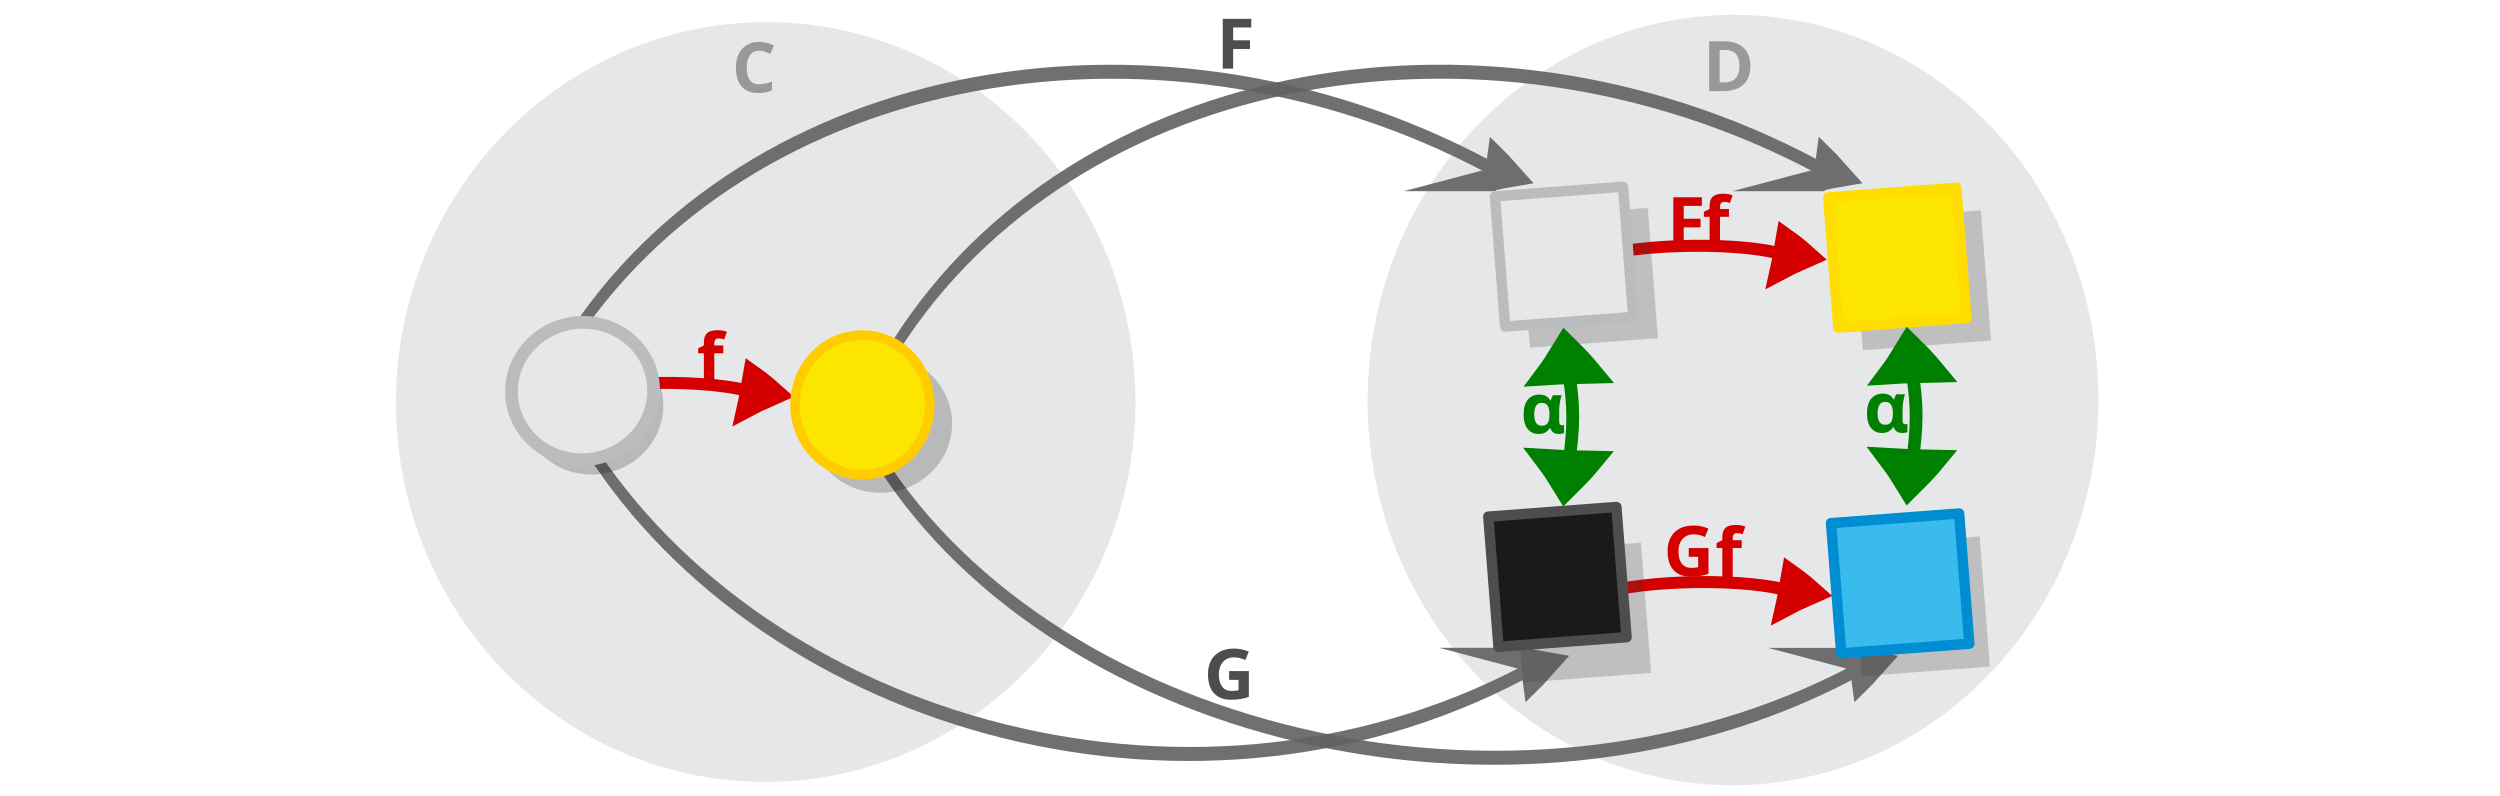 <?xml version="1.0" encoding="UTF-8" standalone="no"?>
<svg
   viewBox="0 0 595.3 189.5"
   version="1.1"
   id="svg15613"
   sodipodi:docname="natural_isomorphism.svg"
   inkscape:version="1.2.2 (b0a8486541, 2022-12-01)"
   xmlns:inkscape="http://www.inkscape.org/namespaces/inkscape"
   xmlns:sodipodi="http://sodipodi.sourceforge.net/DTD/sodipodi-0.dtd"
   xmlns="http://www.w3.org/2000/svg"
   xmlns:svg="http://www.w3.org/2000/svg"
   xmlns:rdf="http://www.w3.org/1999/02/22-rdf-syntax-ns#"
   xmlns:cc="http://creativecommons.org/ns#"
   xmlns:dc="http://purl.org/dc/elements/1.1/">
  <defs
     id="defs15617" />
  <sodipodi:namedview
     pagecolor="#ffffff"
     bordercolor="#666666"
     borderopacity="1"
     objecttolerance="10"
     gridtolerance="10"
     guidetolerance="10"
     inkscape:pageopacity="0"
     inkscape:pageshadow="2"
     inkscape:window-width="1080"
     inkscape:window-height="1853"
     id="namedview15615"
     showgrid="false"
     inkscape:zoom="2.1938952"
     inkscape:cx="387.89455"
     inkscape:cy="64.497154"
     inkscape:window-x="0"
     inkscape:window-y="0"
     inkscape:window-maximized="1"
     inkscape:current-layer="svg15613"
     inkscape:showpageshadow="2"
     inkscape:pagecheckerboard="0"
     inkscape:deskcolor="#d1d1d1" />
  <g
     id="g42748"
     transform="matrix(1.312,-0.098,0.099,1.266,-243.504,-1.917)" />
  <ellipse
     style="fill:#e6e7e8;stroke:#bbbcbe;stroke-width:0;stroke-miterlimit:10;stroke-dasharray:none;stroke-opacity:1"
     id="circle15601-9-4-4"
     cy="109.875"
     cx="174.831"
     transform="matrix(0.997,-0.079,0.073,0.997,0,0)"
     rx="88.063"
     ry="90.472" />
  <g
     id="g42748-8"
     transform="matrix(1.312,-0.098,0.099,1.266,66.596,-21.138)" />
  <ellipse
     style="fill:#e6e7e8;stroke:#bbbcbe;stroke-width:0;stroke-miterlimit:10;stroke-dasharray:none;stroke-opacity:1"
     id="circle15601-9-4-4-1"
     cy="128.427"
     cx="404.764"
     transform="matrix(0.997,-0.081,0.071,0.997,0,0)"
     rx="87.032"
     ry="91.736" />
  <g
     transform="matrix(0.185,-0.017,0.031,0.322,375.333,-22.788)"
     style="display:inline;opacity:0.91;fill:#dddddd;stroke:#626262;stroke-width:10.935;stroke-miterlimit:10;stroke-dasharray:none;stroke-opacity:1"
     id="g16254-4">
    <path
       style="stroke:#626262;stroke-width:16.806;stroke-miterlimit:10;stroke-dasharray:none;stroke-opacity:1"
       inkscape:connector-curvature="0"
       id="path1478-7-9-0-19-0-7-4-6"
       d="m 276.61,218.335 c 10.127,-0.982 20.587,-1.61 31.274,-2.053 -7.219,-5.699 -14.954,-11.314 -23.208,-16.849 -2.783,6.608 -4.474,11.882 -8.066,18.902 z" />
    <path
       style="fill:none;stroke:#626262;stroke-width:10.344;stroke-miterlimit:10;stroke-dasharray:none;stroke-opacity:1;paint-order:markers fill stroke"
       inkscape:connector-curvature="0"
       id="path1480-1-3-1-5-7-5-05-2"
       d="M -922.41,277.839 C -660.684,83.875 -114.504,53.957 294.161,215.831"
       sodipodi:nodetypes="cc" />
  </g>
  <g
     transform="matrix(0.185,-0.017,0.031,0.322,297.025,-22.776)"
     style="display:inline;opacity:0.91;fill:#dddddd;stroke:#626262;stroke-width:10.935;stroke-miterlimit:10;stroke-dasharray:none;stroke-opacity:1"
     id="g16254-4-3">
    <path
       style="stroke:#626262;stroke-width:16.806;stroke-miterlimit:10;stroke-dasharray:none;stroke-opacity:1"
       inkscape:connector-curvature="0"
       id="path1478-7-9-0-19-0-7-4-6-9"
       d="m 276.61,218.335 c 10.127,-0.982 20.587,-1.61 31.274,-2.053 -7.219,-5.699 -14.954,-11.314 -23.208,-16.849 -2.783,6.608 -4.474,11.882 -8.066,18.902 z" />
    <path
       style="fill:none;stroke:#626262;stroke-width:10.344;stroke-miterlimit:10;stroke-dasharray:none;stroke-opacity:1;paint-order:markers fill stroke"
       inkscape:connector-curvature="0"
       id="path1480-1-3-1-5-7-5-05-2-7"
       d="M -922.41,277.839 C -660.684,83.875 -114.504,53.957 294.161,215.831"
       sodipodi:nodetypes="cc" />
  </g>
  <g
     transform="matrix(0.185,0.017,0.031,-0.322,383.816,222.582)"
     style="display:inline;opacity:0.91;fill:#dddddd;stroke:#626262;stroke-width:10.935;stroke-miterlimit:10;stroke-dasharray:none;stroke-opacity:1"
     id="g16254-4-2">
    <path
       style="stroke:#626262;stroke-width:16.806;stroke-miterlimit:10;stroke-dasharray:none;stroke-opacity:1"
       inkscape:connector-curvature="0"
       id="path1478-7-9-0-19-0-7-4-6-5"
       d="m 276.61,218.335 c 10.127,-0.982 20.587,-1.61 31.274,-2.053 -7.219,-5.699 -14.954,-11.314 -23.208,-16.849 -2.783,6.608 -4.474,11.882 -8.066,18.902 z" />
    <path
       style="fill:none;stroke:#626262;stroke-width:10.344;stroke-miterlimit:10;stroke-dasharray:none;stroke-opacity:1;paint-order:markers fill stroke"
       inkscape:connector-curvature="0"
       id="path1480-1-3-1-5-7-5-05-2-8"
       d="M -992.373,298.753 C -730.648,104.788 -114.504,53.957 294.161,215.831"
       sodipodi:nodetypes="cc" />
  </g>
  <g
     transform="matrix(0.185,0.017,0.031,-0.322,305.508,222.57)"
     style="display:inline;opacity:0.91;fill:#dddddd;stroke:#626262;stroke-width:10.935;stroke-miterlimit:10;stroke-dasharray:none;stroke-opacity:1"
     id="g16254-4-3-9">
    <path
       style="stroke:#626262;stroke-width:16.806;stroke-miterlimit:10;stroke-dasharray:none;stroke-opacity:1"
       inkscape:connector-curvature="0"
       id="path1478-7-9-0-19-0-7-4-6-9-0"
       d="m 276.61,218.335 c 10.127,-0.982 20.587,-1.61 31.274,-2.053 -7.219,-5.699 -14.954,-11.314 -23.208,-16.849 -2.783,6.608 -4.474,11.882 -8.066,18.902 z" />
    <path
       style="fill:none;stroke:#626262;stroke-width:10.344;stroke-miterlimit:10;stroke-dasharray:none;stroke-opacity:1;paint-order:markers fill stroke"
       inkscape:connector-curvature="0"
       id="path1480-1-3-1-5-7-5-05-2-7-2"
       d="M -946.931,311.903 C -685.206,117.938 -114.504,53.957 294.161,215.831"
       sodipodi:nodetypes="cc" />
  </g>
  <g
     style="display:inline;fill:#dddddd;stroke:#d40000;stroke-width:6.389;stroke-miterlimit:10"
     id="g1482-7-0-1-0-3"
     transform="matrix(0.278,-0.017,-0.028,0.328,101.523,24.934)"
     inkscape:transform-center-x="7.6025143"
     inkscape:transform-center-y="-14.233034">
    <path
       style="stroke:#d40000;stroke-width:19.035"
       inkscape:connector-curvature="0"
       id="path1478-7-9-0-19-0"
       d="m 299.356,233.033 c 5.865,-2.466 11.98,-4.677 18.256,-6.762 -5.112,-3.83 -10.518,-7.506 -16.22,-11.028 -0.69,6.214 -0.926,11.088 -2.036,17.79 z" />
    <path
       style="fill:none;stroke:#d40000;stroke-width:10.649;paint-order:markers fill stroke"
       inkscape:connector-curvature="0"
       id="path1480-1-3-1-5-7"
       d="M 127.386,78.378 C 176.957,66.302 277.685,72.076 317.498,86.173"
       sodipodi:nodetypes="cc"
       transform="matrix(0.896,0,0,0.817,18.384,154.236)" />
  </g>
  <g
     id="g16153"
     transform="matrix(1.366,0,0,1.366,-59.422,-29.564)">
    <ellipse
       cx="179.044"
       cy="125.677"
       id="circle15601-9-4-6-2"
       style="opacity:0.203;fill:#030303;fill-opacity:1;stroke:none;stroke-width:2.214;stroke-miterlimit:10;stroke-dasharray:none;stroke-opacity:1"
       transform="matrix(0.987,-0.159,0.162,0.987,0,0)"
       rx="12.4"
       ry="11.965" />
    <ellipse
       ry="11.748"
       rx="12.176"
       transform="matrix(-0.074,-0.997,0.997,-0.077,0,0)"
       style="fill:#fce600;fill-opacity:1;stroke:#ffcc00;stroke-width:1.677;stroke-miterlimit:10;stroke-opacity:1"
       id="circle15605"
       cy="186.489"
       cx="-106.902" />
  </g>
  <g
     id="g16126"
     transform="matrix(1.361,-0.116,0.116,1.361,-109.634,31.487)"
     inkscape:transform-center-x="-0.75743264"
     inkscape:transform-center-y="3.8878895">
    <ellipse
       ry="11.965"
       rx="12.4"
       transform="matrix(0.997,-0.075,0.078,0.997,0,0)"
       style="opacity:0.203;fill:#030303;fill-opacity:1;stroke:none;stroke-width:2.214;stroke-miterlimit:10;stroke-dasharray:none;stroke-opacity:1"
       id="circle15601-9-4-6"
       cy="76.349"
       cx="173.359" />
    <ellipse
       ry="11.965"
       rx="12.4"
       transform="matrix(0.997,-0.075,0.078,0.997,0,0)"
       style="fill:#e6e7e8;stroke:#bbbcbe;stroke-width:2.214;stroke-miterlimit:10;stroke-dasharray:none;stroke-opacity:1"
       id="circle15601-9-4"
       cy="73.519"
       cx="172.109" />
  </g>
  <g
     id="g16134-5"
     transform="matrix(1.366,0,0,1.366,-202.614,-35.257)">
    <rect
       transform="matrix(0.997,-0.075,0.078,0.997,0,0)"
       style="opacity:0.23;fill:#3a3a3a;fill-opacity:1;stroke:#cccccc;stroke-width:0;stroke-linecap:round;stroke-linejoin:round;stroke-miterlimit:10;stroke-dasharray:none;stroke-dashoffset:0;stroke-opacity:1"
       id="rect24164-1-7-4-8-9"
       width="22.396"
       height="22.763"
       x="460.309"
       y="155.984" />
    <rect
       transform="matrix(0.997,-0.075,0.078,0.997,0,0)"
       style="opacity:1;fill:#39bced;fill-opacity:1;stroke:#008dd2;stroke-width:1.812;stroke-linecap:round;stroke-linejoin:round;stroke-miterlimit:10;stroke-dasharray:none;stroke-dashoffset:0;stroke-opacity:1"
       id="rect24164-8-1-5-4"
       width="22.396"
       height="22.763"
       x="457.046"
       y="151.738" />
  </g>
  <g
     id="g16130-0"
     transform="matrix(1.366,0,0,1.366,-258.672,-66.525)">
    <rect
       transform="matrix(0.997,-0.075,0.078,0.997,0,0)"
       style="opacity:0.23;fill:#3a3a3a;fill-opacity:1;stroke:#cccccc;stroke-width:0;stroke-linecap:round;stroke-linejoin:round;stroke-miterlimit:10;stroke-dasharray:none;stroke-dashoffset:0;stroke-opacity:1"
       id="rect24164-1-7-4-6"
       width="22.396"
       height="22.763"
       x="504.075"
       y="125.232" />
    <rect
       transform="matrix(0.997,-0.075,0.078,0.997,0,0)"
       style="opacity:1;fill:#fce600;fill-opacity:1;stroke:#ffdd00;stroke-width:1.812;stroke-linecap:round;stroke-linejoin:round;stroke-miterlimit:10;stroke-dasharray:none;stroke-dashoffset:0;stroke-opacity:1"
       id="rect24164-8-1-1"
       width="22.396"
       height="22.763"
       x="500.116"
       y="120.987" />
  </g>
  <g
     style="display:inline;fill:#dddddd;stroke:#d40000;stroke-width:6.389;stroke-miterlimit:10"
     id="g1482-7-0-1-0-3-5"
     transform="matrix(0.278,-0.017,-0.028,0.328,347.486,-7.719)"
     inkscape:transform-center-x="7.6025144"
     inkscape:transform-center-y="-14.233034">
    <path
       style="stroke:#d40000;stroke-width:19.035"
       inkscape:connector-curvature="0"
       id="path1478-7-9-0-19-0-2"
       d="m 299.356,233.033 c 5.865,-2.466 11.98,-4.677 18.256,-6.762 -5.112,-3.83 -10.518,-7.506 -16.22,-11.028 -0.69,6.214 -0.926,11.088 -2.036,17.79 z" />
    <path
       style="fill:none;stroke:#d40000;stroke-width:10.649;paint-order:markers fill stroke"
       inkscape:connector-curvature="0"
       id="path1480-1-3-1-5-7-2"
       d="M 127.386,78.378 C 176.957,66.302 277.685,72.076 317.498,86.173"
       sodipodi:nodetypes="cc"
       transform="matrix(0.896,0,0,0.817,18.384,154.236)" />
  </g>
  <g
     style="display:inline;fill:#dddddd;stroke:#d40000;stroke-width:6.389;stroke-miterlimit:10"
     id="g1482-7-0-1-0-3-5-2"
     transform="matrix(0.278,-0.017,-0.028,0.328,348.786,72.356)"
     inkscape:transform-center-x="7.6025133"
     inkscape:transform-center-y="-14.233034">
    <path
       style="stroke:#d40000;stroke-width:19.035"
       inkscape:connector-curvature="0"
       id="path1478-7-9-0-19-0-2-7"
       d="m 299.356,233.033 c 5.865,-2.466 11.98,-4.677 18.256,-6.762 -5.112,-3.83 -10.518,-7.506 -16.22,-11.028 -0.69,6.214 -0.926,11.088 -2.036,17.79 z" />
    <path
       style="fill:none;stroke:#d40000;stroke-width:10.649;paint-order:markers fill stroke"
       inkscape:connector-curvature="0"
       id="path1480-1-3-1-5-7-2-0"
       d="M 127.386,78.378 C 176.957,66.302 277.685,72.076 317.498,86.173"
       sodipodi:nodetypes="cc"
       transform="matrix(0.896,0,0,0.817,18.384,154.236)" />
  </g>
  <g
     id="g16122-7"
     transform="matrix(1.366,0,0,1.366,-279.027,72.309)">
    <rect
       transform="matrix(0.997,-0.075,0.078,0.997,0,0)"
       style="opacity:0.23;fill:#3a3a3a;fill-opacity:1;stroke:#cccccc;stroke-width:0;stroke-linecap:round;stroke-linejoin:round;stroke-miterlimit:10;stroke-dasharray:none;stroke-dashoffset:0;stroke-opacity:1"
       id="rect24164-1-7-2"
       width="22.396"
       height="22.763"
       x="463.262"
       y="78.332" />
    <rect
       transform="matrix(0.997,-0.075,0.078,0.997,0,0)"
       style="opacity:1;fill:#1a1a1a;fill-opacity:1;stroke:#4d4d4d;stroke-width:1.812;stroke-linecap:round;stroke-linejoin:round;stroke-miterlimit:10;stroke-dasharray:none;stroke-dashoffset:0;stroke-opacity:1"
       id="rect24164-8-72"
       width="22.396"
       height="22.763"
       x="459.481"
       y="71.8" />
  </g>
  <g
     id="g16118-2"
     transform="matrix(1.366,0,0,1.366,-244.058,-3.371)">
    <rect
       transform="matrix(0.997,-0.075,0.078,0.997,0,0)"
       style="opacity:0.23;fill:#3a3a3a;fill-opacity:1;stroke:#cccccc;stroke-width:0;stroke-linecap:round;stroke-linejoin:round;stroke-miterlimit:10;stroke-dasharray:none;stroke-dashoffset:0;stroke-opacity:1"
       id="rect24164-1-7-5-6"
       width="22.396"
       height="22.763"
       x="439.159"
       y="73.548" />
    <rect
       transform="matrix(0.997,-0.075,0.078,0.997,0,0)"
       style="opacity:1;fill:#e6e7e8;fill-opacity:1;stroke:#bbbcbe;stroke-width:1.812;stroke-linecap:round;stroke-linejoin:round;stroke-miterlimit:10;stroke-dasharray:none;stroke-dashoffset:0;stroke-opacity:1"
       id="rect24164-8-7-1"
       width="22.396"
       height="22.763"
       x="435.147"
       y="69.541" />
  </g>
  <path
     d="m 180.79,12.066 q -1.445,0 -2.208,1.079 -0.764,1.079 -0.764,2.956 0,1.893 0.697,2.939 0.714,1.029 2.275,1.029 0.731,0 1.445,-0.166 0.731,-0.166 1.577,-0.465 v 2.109 q -0.78,0.315 -1.544,0.465 -0.764,0.149 -1.71,0.149 -1.826,0 -3.022,-0.747 -1.179,-0.764 -1.743,-2.125 -0.565,-1.378 -0.565,-3.205 0,-1.793 0.648,-3.171 0.648,-1.378 1.876,-2.159 1.245,-0.78 3.039,-0.78 0.88,0 1.76,0.232 0.897,0.216 1.71,0.598 l -0.814,2.042 q -0.664,-0.315 -1.345,-0.548 -0.664,-0.232 -1.312,-0.232 z"
     style="font-weight:bold;font-size:21.512px;line-height:1.25;font-family:sans-serif;-inkscape-font-specification:'sans-serif Bold';text-align:end;word-spacing:0px;text-anchor:end;fill:#999999;stroke-width:1.245"
     id="path12067" />
  <path
     d="m 416.805,15.653 q 0,3.005 -1.71,4.533 -1.694,1.511 -4.765,1.511 h -3.354 V 9.842 h 3.719 q 1.86,0 3.221,0.664 1.378,0.664 2.125,1.959 0.764,1.279 0.764,3.188 z m -2.607,0.066 q 0,-1.976 -0.863,-2.889 -0.863,-0.93 -2.507,-0.93 h -1.345 v 7.721 h 1.079 q 3.636,0 3.636,-3.902 z"
     style="font-weight:bold;font-size:21.512px;line-height:1.25;font-family:sans-serif;-inkscape-font-specification:'sans-serif Bold';text-align:end;word-spacing:0px;text-anchor:end;fill:#999999;stroke-width:1.245"
     id="path12069" />
  <path
     d="m 293.636,16.341 h -2.474 V 4.486 h 6.791 v 2.059 h -4.317 v 3.055 h 4.018 v 2.059 h -4.018 z"
     style="font-weight:bold;font-size:21.512px;line-height:1.25;font-family:sans-serif;-inkscape-font-specification:'sans-serif Bold';text-align:end;word-spacing:0px;text-anchor:end;fill:#4d4d4d;stroke-width:1.245"
     id="path12071" />
  <path
     d="m 292.676,159.801 h 4.699 v 6.144 q -0.93,0.315 -1.943,0.498 -0.996,0.183 -2.275,0.183 -2.657,0 -4.085,-1.561 -1.428,-1.561 -1.428,-4.55 0,-1.86 0.714,-3.221 0.731,-1.362 2.109,-2.109 1.378,-0.747 3.371,-0.747 0.946,0 1.86,0.199 0.913,0.199 1.66,0.531 l -0.83,2.009 q -0.548,-0.282 -1.245,-0.465 -0.697,-0.183 -1.461,-0.183 -1.096,0 -1.909,0.498 -0.797,0.498 -1.245,1.411 -0.432,0.897 -0.432,2.125 0,1.162 0.315,2.059 0.315,0.897 0.996,1.411 0.681,0.498 1.777,0.498 0.531,0 0.897,-0.05 0.382,-0.05 0.697,-0.116 v -2.474 h -2.242 z"
     style="font-weight:bold;font-size:21.512px;line-height:1.25;font-family:sans-serif;-inkscape-font-specification:'sans-serif Bold';text-align:end;word-spacing:0px;text-anchor:end;fill:#4d4d4d;stroke-width:1.245"
     id="path12073" />
  <path
     d="m 172.229,84.121 h -2.142 v 7.206 h -2.474 v -7.206 h -1.362 v -1.195 l 1.362,-0.664 v -0.664 q 0,-1.162 0.382,-1.793 0.399,-0.648 1.112,-0.913 0.731,-0.266 1.71,-0.266 0.731,0 1.312,0.116 0.598,0.116 0.963,0.266 l -0.631,1.81 q -0.282,-0.083 -0.614,-0.149 -0.332,-0.083 -0.764,-0.083 -0.515,0 -0.764,0.315 -0.232,0.315 -0.232,0.797 v 0.565 h 2.142 z"
     style="font-weight:bold;font-size:21.512px;line-height:1.25;font-family:sans-serif;-inkscape-font-specification:'sans-serif Bold';text-align:end;word-spacing:0px;text-anchor:end;fill:#d40000;fill-opacity:1;stroke-width:1.245"
     id="path12075" />
  <g
     id="g12114"
     transform="matrix(0.788,0,0,0.788,63.941,18.119)"
     style="fill:#d40000;fill-opacity:1">
    <path
       d="m 427.646,51.656 h -3.139 V 36.613 h 8.617 v 2.612 h -5.478 v 3.877 h 5.098 v 2.612 h -5.098 z"
       style="font-weight:bold;font-size:21.512px;line-height:1.25;font-family:sans-serif;-inkscape-font-specification:'sans-serif Bold';text-align:end;word-spacing:0px;text-anchor:end;fill:#d40000;fill-opacity:1;stroke-width:1.58"
       id="path12077" />
    <path
       d="m 441.325,42.513 h -2.718 v 9.144 h -3.139 v -9.144 h -1.728 v -1.517 l 1.728,-0.843 v -0.843 q 0,-1.475 0.485,-2.275 0.506,-0.822 1.412,-1.159 0.927,-0.337 2.17,-0.337 0.927,0 1.664,0.147 0.758,0.147 1.222,0.337 l -0.801,2.296 q -0.358,-0.105 -0.78,-0.19 -0.421,-0.105 -0.969,-0.105 -0.653,0 -0.969,0.4 -0.295,0.4 -0.295,1.011 v 0.716 h 2.718 z"
       style="font-weight:bold;font-size:21.512px;line-height:1.25;font-family:sans-serif;-inkscape-font-specification:'sans-serif Bold';text-align:end;word-spacing:0px;text-anchor:end;fill:#d40000;fill-opacity:1;stroke-width:1.58"
       id="path12081" />
  </g>
  <g
     id="g12447"
     style="fill:#d40000;fill-opacity:1"
     transform="matrix(0.788,0,0,0.788,62.38,14.25)">
    <path
       d="m 431.141,147.525 h 5.962 v 7.795 q -1.18,0.4 -2.465,0.632 -1.264,0.232 -2.886,0.232 -3.371,0 -5.183,-1.98 -1.812,-1.98 -1.812,-5.773 0,-2.36 0.906,-4.087 0.927,-1.728 2.676,-2.676 1.749,-0.948 4.277,-0.948 1.201,0 2.36,0.253 1.159,0.253 2.107,0.674 l -1.053,2.549 q -0.695,-0.358 -1.58,-0.59 -0.885,-0.232 -1.854,-0.232 -1.39,0 -2.423,0.632 -1.011,0.632 -1.58,1.791 -0.548,1.138 -0.548,2.697 0,1.475 0.4,2.612 0.4,1.138 1.264,1.791 0.864,0.632 2.254,0.632 0.674,0 1.138,-0.063 0.485,-0.063 0.885,-0.147 v -3.139 h -2.844 z"
       style="font-weight:bold;font-size:21.512px;line-height:1.25;font-family:sans-serif;-inkscape-font-specification:'sans-serif Bold';text-align:end;word-spacing:0px;text-anchor:end;fill:#d40000;fill-opacity:1;stroke-width:1.58"
       id="path12073-3" />
    <path
       d="m 447.153,147.513 h -2.718 v 9.143 h -3.139 v -9.143 h -1.728 v -1.517 l 1.728,-0.843 v -0.843 q 0,-1.475 0.485,-2.275 0.506,-0.822 1.412,-1.159 0.927,-0.337 2.17,-0.337 0.927,0 1.664,0.147 0.758,0.147 1.222,0.337 l -0.801,2.296 q -0.358,-0.105 -0.78,-0.19 -0.421,-0.105 -0.969,-0.105 -0.653,0 -0.969,0.4 -0.295,0.4 -0.295,1.011 v 0.716 h 2.718 z"
       style="font-weight:bold;font-size:21.512px;line-height:1.25;font-family:sans-serif;-inkscape-font-specification:'sans-serif Bold';text-align:end;word-spacing:0px;text-anchor:end;fill:#d40000;fill-opacity:1;stroke-width:1.58"
       id="path12081-3" />
  </g>
  <g
     id="g1238">
    <g
       style="display:inline;fill:#ff8080;stroke:#008000;stroke-width:6.389;stroke-miterlimit:10;stroke-opacity:1"
       id="g1482-7-0-4-90"
       transform="matrix(0.012,0.153,-0.213,0.028,432.124,55.377)">
      <path
         style="fill:#ff8080;stroke:#008000;stroke-width:36.898;stroke-opacity:1"
         inkscape:connector-curvature="0"
         id="path1478-7-9-9-9"
         d="m 300.111,308.891 c 11.457,-5.059 23.316,-9.601 35.445,-13.89 -8.574,-7.716 -17.731,-15.117 -27.472,-22.203 -2.745,12.606 -4.334,22.493 -7.973,36.094 z" />
      <path
         style="display:inline;fill:#ff8080;stroke:#008000;stroke-width:36.898;stroke-miterlimit:10;stroke-opacity:1"
         inkscape:connector-curvature="0"
         id="path1478-7-9-9-9-67"
         d="m 162.935,303.196 c -9.42,-6.238 -19.418,-12.016 -29.772,-17.575 11.156,-6.602 22.77,-12.828 34.845,-18.683 -1.811,12.659 -3.783,22.524 -5.073,36.257 z" />
      <path
         style="fill:#ff8080;stroke:#008000;stroke-width:14.277;stroke-opacity:1;paint-order:markers fill stroke"
         inkscape:connector-curvature="0"
         id="path1480-1-3-7-1"
         d="m 139.313,286.111 c 65.576,-4.732 96.154,-4.385 149.918,3.455"
         sodipodi:nodetypes="cc" />
    </g>
    <path
       d="m 366.358,103.34 q -1.594,0 -2.574,-1.179 -0.98,-1.195 -0.98,-3.487 0,-2.325 1.013,-3.52 1.013,-1.195 2.723,-1.195 0.963,0 1.577,0.349 0.614,0.332 1.029,1.013 h 0.116 q 0.083,-0.282 0.216,-0.614 0.133,-0.349 0.332,-0.598 h 2.042 q -0.183,0.531 -0.382,1.544 -0.199,1.013 -0.199,2.125 v 2.524 q 0,0.565 0.199,0.764 0.216,0.199 0.482,0.199 0.116,0 0.266,-0.033 0.149,-0.033 0.216,-0.05 v 1.943 q -0.116,0.066 -0.482,0.133 -0.349,0.083 -0.631,0.083 -0.83,0 -1.345,-0.299 -0.515,-0.299 -0.797,-1.063 h -0.166 q -0.365,0.565 -0.996,0.963 -0.631,0.399 -1.66,0.399 z m 0.747,-1.976 q 1.029,0 1.428,-0.614 0.415,-0.631 0.432,-1.992 v -0.1 q 0,-1.328 -0.415,-2.026 -0.398,-0.697 -1.478,-0.697 -0.88,0 -1.312,0.714 -0.432,0.697 -0.432,2.042 0,2.673 1.777,2.673 z"
       style="font-weight:bold;font-size:21.512px;line-height:1.25;font-family:sans-serif;-inkscape-font-specification:'sans-serif Bold';text-align:end;word-spacing:0px;text-anchor:end;fill:#008000;fill-opacity:1;stroke-width:1.245"
       id="path12093" />
  </g>
  <g
     id="g1238-5"
     transform="translate(81.766,-0.233)">
    <g
       style="display:inline;fill:#ff8080;stroke:#008000;stroke-width:6.389;stroke-miterlimit:10;stroke-opacity:1"
       id="g1482-7-0-4-90-3"
       transform="matrix(0.012,0.153,-0.213,0.028,432.124,55.377)">
      <path
         style="fill:#ff8080;stroke:#008000;stroke-width:36.898;stroke-opacity:1"
         inkscape:connector-curvature="0"
         id="path1478-7-9-9-9-5"
         d="m 300.111,308.891 c 11.457,-5.059 23.316,-9.601 35.445,-13.89 -8.574,-7.716 -17.731,-15.117 -27.472,-22.203 -2.745,12.606 -4.334,22.493 -7.973,36.094 z" />
      <path
         style="display:inline;fill:#ff8080;stroke:#008000;stroke-width:36.898;stroke-miterlimit:10;stroke-opacity:1"
         inkscape:connector-curvature="0"
         id="path1478-7-9-9-9-67-6"
         d="m 162.935,303.196 c -9.42,-6.238 -19.418,-12.016 -29.772,-17.575 11.156,-6.602 22.77,-12.828 34.845,-18.683 -1.811,12.659 -3.783,22.524 -5.073,36.257 z" />
      <path
         style="fill:#ff8080;stroke:#008000;stroke-width:14.277;stroke-opacity:1;paint-order:markers fill stroke"
         inkscape:connector-curvature="0"
         id="path1480-1-3-7-1-2"
         d="m 139.313,286.111 c 65.576,-4.732 96.154,-4.385 149.918,3.455"
         sodipodi:nodetypes="cc" />
    </g>
    <path
       d="m 366.358,103.34 q -1.594,0 -2.574,-1.179 -0.98,-1.195 -0.98,-3.487 0,-2.325 1.013,-3.52 1.013,-1.195 2.723,-1.195 0.963,0 1.577,0.349 0.614,0.332 1.029,1.013 h 0.116 q 0.083,-0.282 0.216,-0.614 0.133,-0.349 0.332,-0.598 h 2.042 q -0.183,0.531 -0.382,1.544 -0.199,1.013 -0.199,2.125 v 2.524 q 0,0.565 0.199,0.764 0.216,0.199 0.482,0.199 0.116,0 0.266,-0.033 0.149,-0.033 0.216,-0.05 v 1.943 q -0.116,0.066 -0.482,0.133 -0.349,0.083 -0.631,0.083 -0.83,0 -1.345,-0.299 -0.515,-0.299 -0.797,-1.063 h -0.166 q -0.365,0.565 -0.996,0.963 -0.631,0.399 -1.66,0.399 z m 0.747,-1.976 q 1.029,0 1.428,-0.614 0.415,-0.631 0.432,-1.992 v -0.1 q 0,-1.328 -0.415,-2.026 -0.398,-0.697 -1.478,-0.697 -0.88,0 -1.312,0.714 -0.432,0.697 -0.432,2.042 0,2.673 1.777,2.673 z"
       style="font-weight:bold;font-size:21.512px;line-height:1.25;font-family:sans-serif;-inkscape-font-specification:'sans-serif Bold';text-align:end;word-spacing:0px;text-anchor:end;fill:#008000;fill-opacity:1;stroke-width:1.245"
       id="path12093-9" />
  </g>
</svg>
